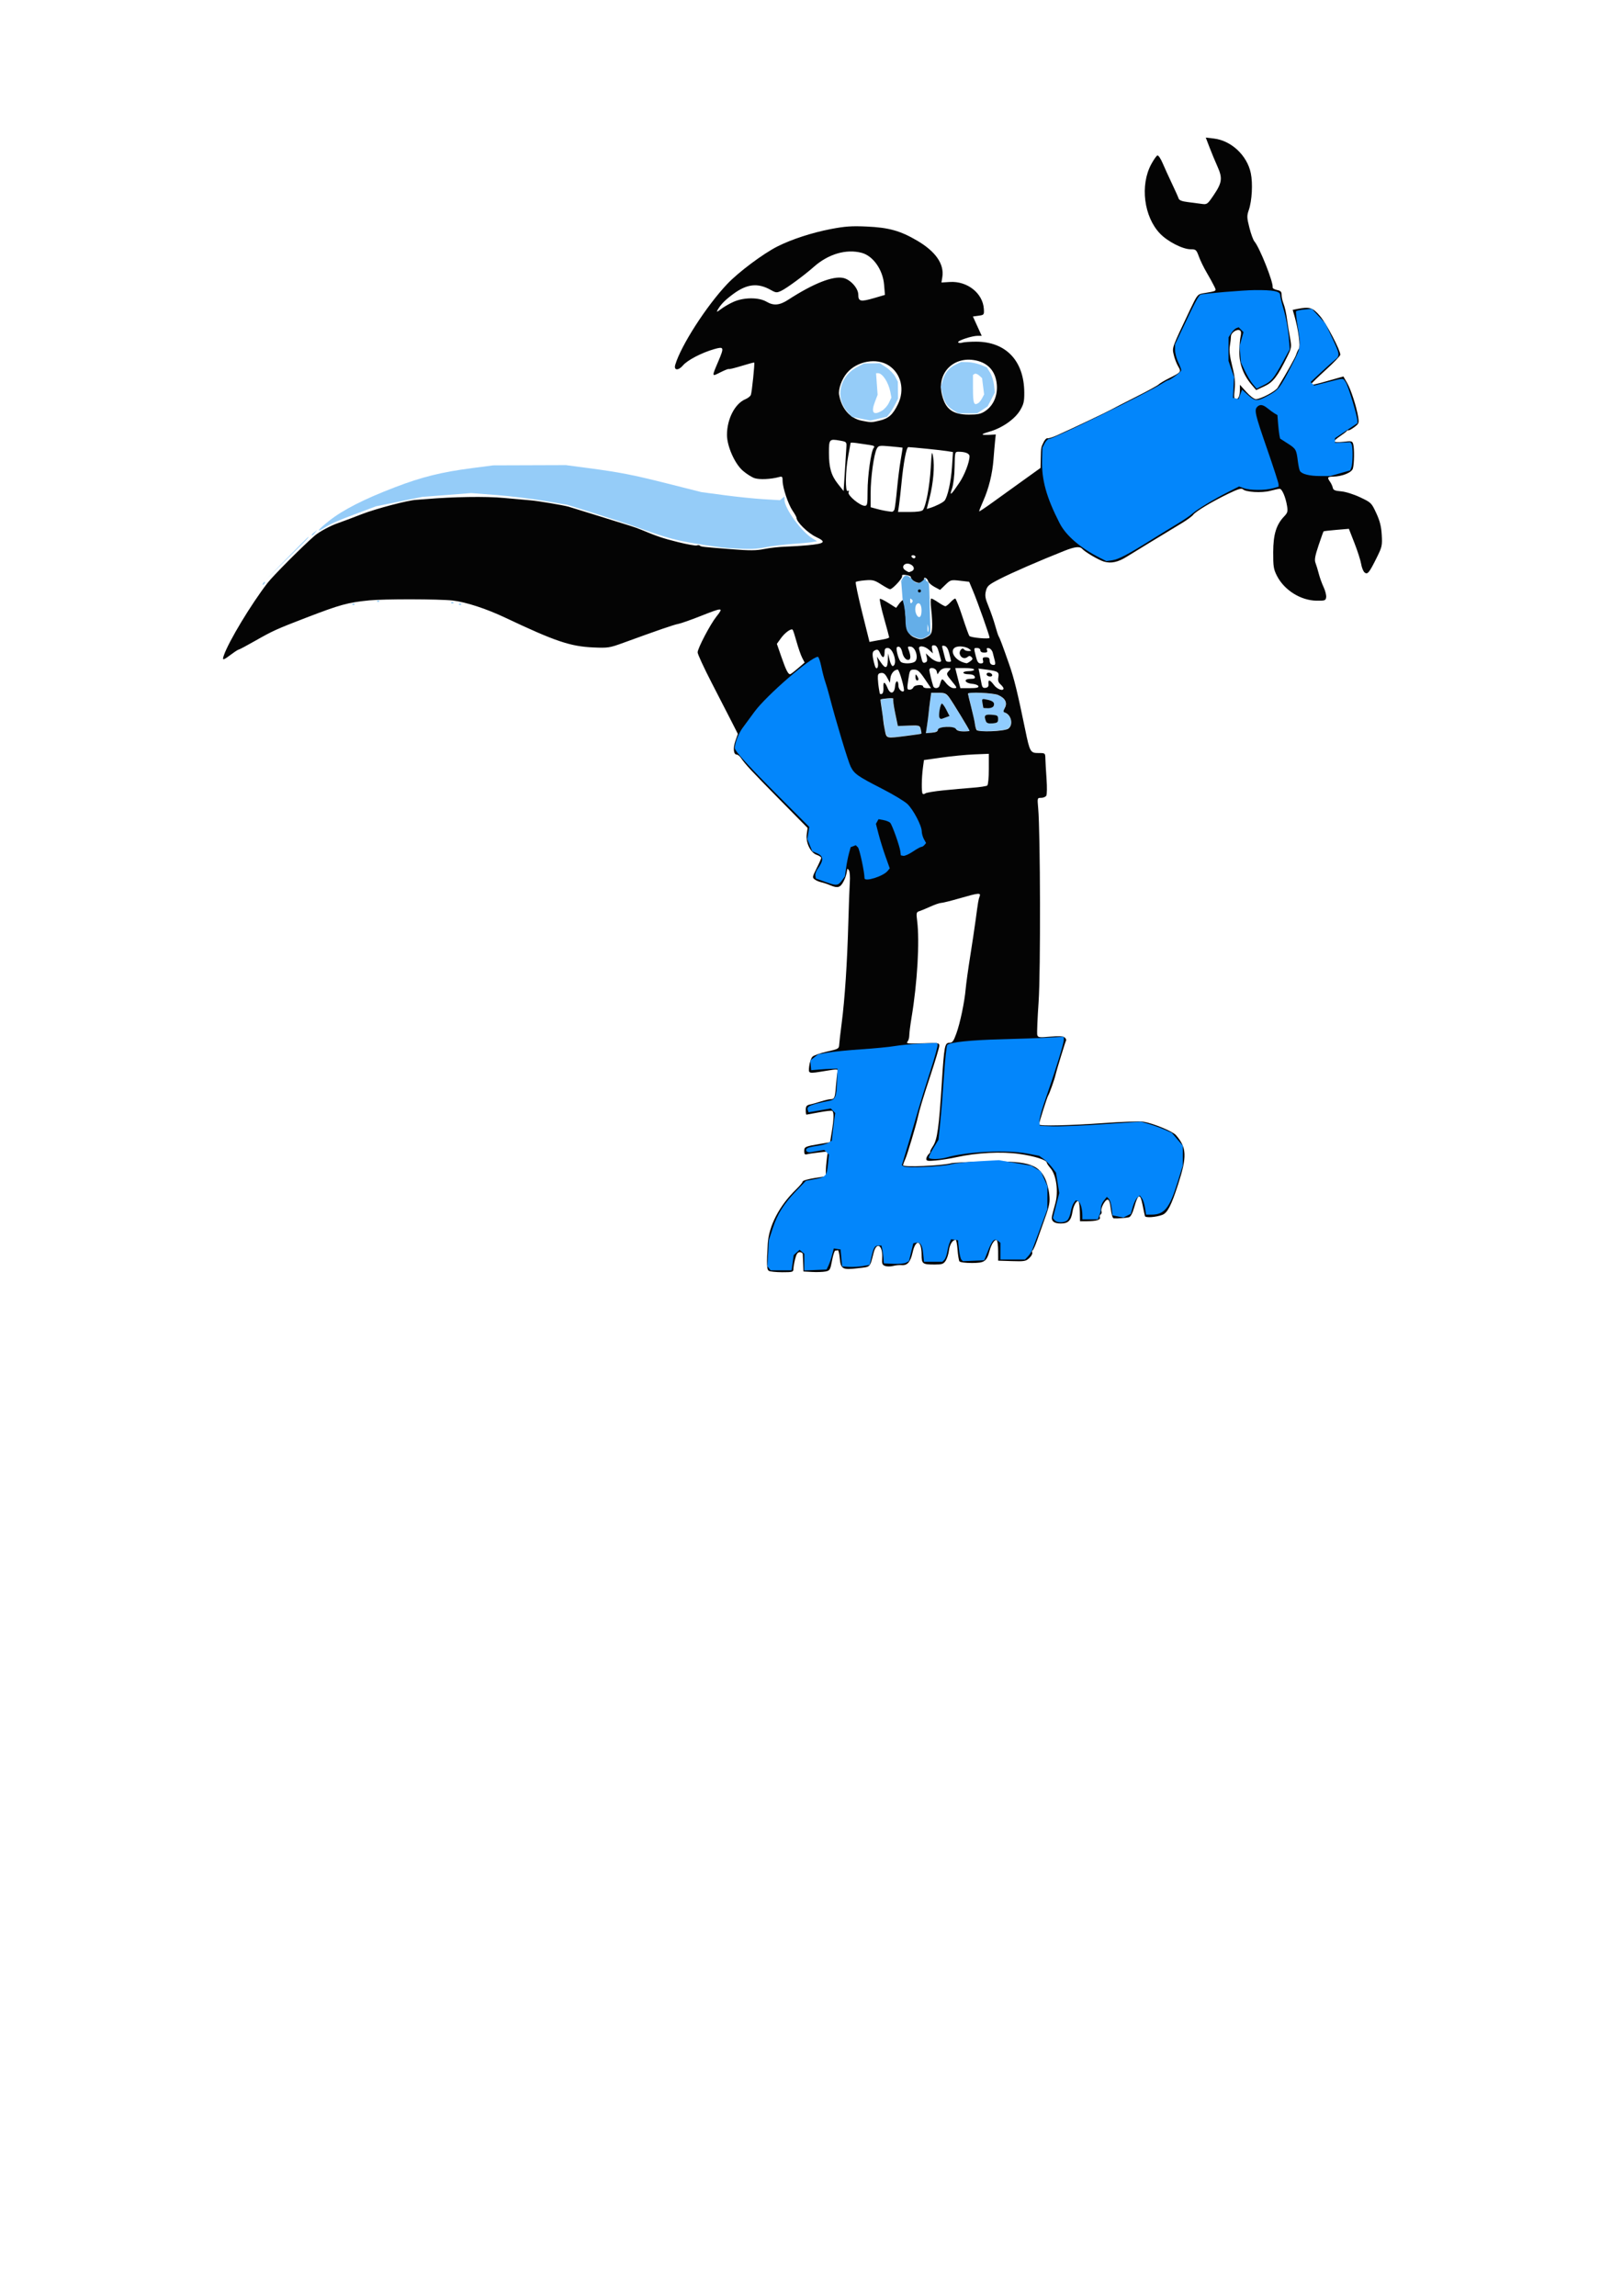 <?xml version="1.0" encoding="UTF-8" standalone="no"?>
<!-- Created with Inkscape (http://www.inkscape.org/) -->

<svg
   xmlns:dc="http://purl.org/dc/elements/1.1/"
   xmlns:cc="http://creativecommons.org/ns#"
   xmlns:rdf="http://www.w3.org/1999/02/22-rdf-syntax-ns#"
   xmlns:svg="http://www.w3.org/2000/svg"
   xmlns="http://www.w3.org/2000/svg"
   xmlns:sodipodi="http://sodipodi.sourceforge.net/DTD/sodipodi-0.dtd"
   xmlns:inkscape="http://www.inkscape.org/namespaces/inkscape"
   width="210mm"
   height="297mm"
   viewBox="0 0 744.094 1052.362"
   id="svg2"
   version="1.1"
   inkscape:version="0.91 r13725"
   sodipodi:docname="makerman.svg">
  <defs
     id="defs4" />
  <sodipodi:namedview
     id="base"
     pagecolor="#ffffff"
     bordercolor="#666666"
     borderopacity="1.0"
     inkscape:pageopacity="0.0"
     inkscape:pageshadow="2"
     inkscape:zoom="0.49497475"
     inkscape:cx="57.219129"
     inkscape:cy="517.48577"
     inkscape:document-units="px"
     inkscape:current-layer="layer4"
     showgrid="false"
     inkscape:window-width="1440"
     inkscape:window-height="810"
     inkscape:window-x="0"
     inkscape:window-y="1"
     inkscape:window-maximized="1" />
  <g
     inkscape:label="Layer 1"
     inkscape:groupmode="layer"
     id="layer1"
     style="display:inline" />
  <g
     inkscape:groupmode="layer"
     id="layer3"
     inkscape:label="Schwarz" />
  <g
     inkscape:groupmode="layer"
     id="layer2"
     inkscape:label="Blau" />
  <g
     inkscape:groupmode="layer"
     id="layer4"
     inkscape:label="HellBlau">
    <g
       id="g3493"
       transform="translate(-103.036,-438.406)">
      <path
         inkscape:connector-curvature="0"
         id="path3465"
         d="m 552.881,773.445 c -2.315,-0.245 -2.214,-0.096 -3.037,-4.481 -0.157,-0.835 -0.889,-3.997 -1.627,-7.027 -0.738,-3.03 -1.291,-5.56 -1.23,-5.621 0.569,-0.569 10.237,-0.176 12.828,0.521 3.483,0.938 5.095,3.461 3.82,5.977 -0.424,0.836 -0.554,1.304 -0.507,1.818 0.011,0.122 0.384,0.393 0.829,0.602 2.575,1.21 3.472,5.064 1.58,6.785 -0.282,0.257 -0.788,0.559 -1.124,0.671 -1.692,0.566 -8.873,1.035 -11.531,0.754 z m 6.602,-3.583 c 0.945,-0.219 1.165,-0.576 1.165,-1.887 0,-0.836 -0.078,-1.169 -0.325,-1.393 -0.427,-0.387 -1.895,-0.654 -3.588,-0.654 -1.759,0 -2.158,0.247 -2.158,1.335 0,0.912 0.547,2.301 1.013,2.572 0.401,0.233 2.927,0.251 3.893,0.027 z m -1.799,-7.04 c 1.19,-0.497 1.518,-1.642 0.736,-2.571 -0.55,-0.654 -2.529,-1.327 -3.983,-1.356 l -1.021,-0.02 -0.061,0.625 c -0.056,0.573 0.282,3.123 0.455,3.438 0.132,0.24 3.245,0.148 3.874,-0.115 z"
         style="display:inline;fill:#90ccfe;fill-opacity:1" />
      <path
         inkscape:connector-curvature="0"
         id="path3467"
         d="m 552.167,773.311 c -0.196,-0.042 -0.543,-0.115 -0.771,-0.164 -0.55,-0.118 -0.84,-0.856 -1.384,-3.526 -0.244,-1.196 -1.004,-4.565 -1.689,-7.485 -0.685,-2.92 -1.246,-5.422 -1.246,-5.56 0,-0.137 0.181,-0.298 0.402,-0.357 0.641,-0.172 4.569,-0.129 7.422,0.08 4.883,0.359 6.656,0.884 8.039,2.384 1.18,1.28 1.337,2.5 0.557,4.32 -0.573,1.336 -0.487,1.689 0.586,2.397 1.852,1.223 2.728,3.128 2.285,4.971 -0.345,1.437 -1.267,2.172 -3.137,2.498 -2.609,0.455 -9.665,0.737 -11.064,0.441 z m 7.566,-3.473 c 0.739,-0.258 0.916,-0.626 0.916,-1.906 0,-0.782 -0.082,-1.129 -0.315,-1.341 -0.459,-0.415 -1.704,-0.654 -3.44,-0.659 -1.961,-0.006 -2.318,0.209 -2.313,1.39 0.004,0.951 0.515,2.225 1.006,2.511 0.435,0.253 3.425,0.256 4.146,0.005 z m -2.048,-7.016 c 1.223,-0.511 1.545,-1.733 0.685,-2.593 -0.657,-0.657 -2.261,-1.236 -3.826,-1.382 l -1.274,-0.118 0.111,1.695 c 0.061,0.933 0.193,1.91 0.292,2.171 0.178,0.467 0.211,0.476 1.798,0.476 0.979,0 1.852,-0.098 2.213,-0.249 z"
         style="display:inline;fill:#90ccfe;fill-opacity:1" />
      <path
         inkscape:connector-curvature="0"
         id="path3469"
         d="m 527.682,773.857 c 0.219,-1.041 0.828,-5.495 1.259,-9.209 0.243,-2.095 0.582,-4.874 0.752,-6.175 l 0.309,-2.366 2.6,10e-4 c 3.957,0.002 4.218,0.131 6.219,3.082 1.479,2.183 5.605,8.873 7.369,11.949 l 1.261,2.2 -0.499,0.113 c -0.829,0.187 -3.014,0.167 -3.964,-0.036 -0.576,-0.123 -1.072,-0.375 -1.396,-0.706 -0.691,-0.707 -1.54,-1.025 -3.1,-1.164 -2.485,-0.221 -5.521,0.507 -5.521,1.323 0,0.783 -1.091,1.188 -3.726,1.383 l -1.672,0.124 0.109,-0.518 z m 8.788,-6.433 c 0.972,-0.356 1.826,-0.699 1.897,-0.762 0.17,-0.153 -2.259,-4.614 -2.855,-5.243 -0.609,-0.642 -0.899,-0.62 -1.197,0.093 -0.36,0.861 -0.809,3.41 -0.809,4.59 0,1.054 0.45,1.969 0.968,1.969 0.125,0 1.024,-0.291 1.996,-0.647 z"
         style="display:inline;fill:#90ccfe;fill-opacity:1" />
      <path
         inkscape:connector-curvature="0"
         id="path3471"
         d="m 527.68,774.048 c 0.147,-0.384 0.908,-5.974 1.688,-12.405 l 0.661,-5.446 2.676,0.013 c 3.222,0.016 3.736,0.159 4.795,1.337 0.888,0.987 3.648,5.266 6.848,10.614 2.63,4.396 2.998,5.059 2.874,5.183 -0.054,0.054 -0.992,0.098 -2.086,0.099 -2.12,0.002 -2.758,-0.179 -4.092,-1.162 -1.865,-1.374 -7.748,-0.887 -8.14,0.674 -0.149,0.594 -1.172,0.973 -3.202,1.187 -2.154,0.227 -2.145,0.227 -2.022,-0.094 z m 9.085,-6.692 c 0.977,-0.355 1.562,-0.665 1.562,-0.825 0,-0.535 -2.094,-4.324 -2.825,-5.111 -0.251,-0.27 -0.559,-0.491 -0.686,-0.491 -0.361,0 -0.724,0.874 -1.029,2.485 -0.354,1.864 -0.358,3.236 -0.013,4.062 0.246,0.589 0.317,0.634 0.848,0.546 0.319,-0.053 1.283,-0.353 2.142,-0.665 z"
         style="display:inline;fill:#90ccfe;fill-opacity:1" />
      <path
         inkscape:connector-curvature="0"
         id="path3473"
         d="m 509.882,775.926 c -0.252,-0.198 -0.54,-0.62 -0.642,-0.938 -0.341,-1.071 -0.9,-4.203 -1.272,-7.132 -0.203,-1.601 -0.559,-4.196 -0.79,-5.767 -0.231,-1.571 -0.369,-2.908 -0.305,-2.971 0.223,-0.221 2.485,-0.511 3.978,-0.511 l 1.512,0 0.216,1.92 c 0.119,1.056 0.617,3.888 1.107,6.295 0.49,2.406 0.891,4.387 0.891,4.402 3e-4,0.015 2.112,-0.017 4.692,-0.071 l 4.692,-0.098 0.479,0.428 c 0.365,0.327 0.542,0.744 0.746,1.761 0.147,0.733 0.245,1.356 0.217,1.383 -0.092,0.092 -4.622,0.75 -8.311,1.207 -4.599,0.57 -6.57,0.595 -7.21,0.092 z"
         style="display:inline;fill:#90ccfe;fill-opacity:1" />
      <path
         inkscape:connector-curvature="0"
         id="path3417"
         d="m 455.534,1020.947 c -0.986,-0.625 -1.076,-2.853 -0.504,-12.462 0.486,-8.166 5.337,-17.453 12.994,-24.877 1.656,-1.605 3.01,-3.235 3.01,-3.622 0,-0.387 2.391,-1.088 5.312,-1.56 l 5.312,-0.857 0,-2.329 c 0,-1.281 0.207,-3.837 0.459,-5.679 l 0.459,-3.35 -4.178,0.476 c -2.298,0.262 -4.736,0.631 -5.418,0.82 -0.942,0.261 -1.24,-0.082 -1.24,-1.427 0,-1.987 0.36,-2.154 7.166,-3.308 l 4.687,-0.795 0.803,-4.861 c 0.96,-5.815 1.023,-8.973 0.188,-9.489 -0.338,-0.209 -3.075,0.091 -6.083,0.667 -3.008,0.575 -5.6,1.046 -5.76,1.046 -0.161,0 -0.292,-0.95 -0.292,-2.112 0,-1.728 0.354,-2.189 1.948,-2.538 1.071,-0.235 3.359,-0.878 5.085,-1.43 1.725,-0.552 3.699,-1.003 4.385,-1.003 1.746,0 2.005,-0.654 2.433,-6.143 0.207,-2.66 0.514,-5.496 0.682,-6.302 0.3,-1.442 0.215,-1.451 -5.166,-0.569 -8.499,1.393 -8.191,1.479 -7.78,-2.175 0.195,-1.731 0.866,-3.658 1.492,-4.284 0.625,-0.625 3.615,-1.68 6.644,-2.343 5.036,-1.103 5.513,-1.357 5.587,-2.977 0.044,-0.974 0.576,-5.596 1.182,-10.271 1.418,-10.942 2.505,-27.407 3.016,-45.688 0.223,-7.986 0.534,-16.435 0.691,-18.775 0.157,-2.34 -0.015,-4.731 -0.383,-5.312 -0.368,-0.582 -0.697,-0.899 -0.732,-0.704 -0.526,2.932 -0.835,3.939 -1.767,5.741 -1.44,2.785 -2.672,3.173 -5.843,1.838 -1.44,-0.606 -3.415,-1.27 -4.389,-1.476 -0.974,-0.206 -2.324,-0.787 -3,-1.291 -1.149,-0.856 -1.09,-1.191 0.885,-5.089 1.163,-2.295 2.115,-4.463 2.115,-4.818 0,-0.355 -0.94,-0.973 -2.089,-1.374 -2.858,-0.996 -5.067,-5.607 -4.537,-9.469 l 0.389,-2.833 -12.996,-13.193 c -12.897,-13.093 -15.575,-15.975 -17.579,-18.921 -0.573,-0.842 -1.443,-1.531 -1.934,-1.531 -1.483,0 -1.758,-2.998 -0.581,-6.333 l 1.111,-3.146 -2.724,-5.354 c -1.498,-2.945 -5.649,-11.024 -9.225,-17.953 -3.575,-6.929 -6.5,-13.256 -6.5,-14.06 0,-1.817 5.753,-12.805 8.551,-16.331 3.487,-4.395 3.141,-4.407 -7.354,-0.257 -4.38,1.732 -8.911,3.32 -10.069,3.529 -1.977,0.357 -9.367,2.901 -25.127,8.651 -6.374,2.325 -7.103,2.439 -13.812,2.141 -10.586,-0.47 -17.448,-2.79 -40.418,-13.662 -8.638,-4.089 -18.024,-7.151 -24.04,-7.843 -6.103,-0.702 -31.493,-0.751 -38.25,-0.073 -9.918,0.994 -13.337,1.933 -29.042,7.976 -13.453,5.176 -15.225,5.98 -23.289,10.568 -3.848,2.189 -7.213,3.981 -7.477,3.981 -0.264,0 -1.578,0.82 -2.92,1.822 -4.449,3.323 -4.846,3.405 -3.938,0.81 2.254,-6.442 12.411,-23.278 19.964,-33.09 2.57,-3.338 16.26,-17.071 21.604,-21.67 2.227,-1.917 7.334,-4.663 10.931,-5.877 1.558,-0.526 6.34,-2.325 10.625,-3.998 6.546,-2.555 21.381,-6.454 25.146,-6.609 0.584,-0.024 2.497,-0.168 4.25,-0.319 12.582,-1.085 27.485,-1.315 35.771,-0.551 5.065,0.467 10.643,0.966 12.396,1.109 3.236,0.264 14.767,2.199 17.354,2.912 0.779,0.215 6.995,2.135 13.812,4.267 6.818,2.132 13.511,4.219 14.875,4.638 1.364,0.419 3.435,1.164 4.604,1.657 6.972,2.941 9.983,3.952 16.857,5.663 4.207,1.047 8.081,1.738 8.608,1.535 0.527,-0.202 1.156,-0.171 1.397,0.07 0.537,0.537 0.995,0.589 14.281,1.643 8.618,0.684 11.564,0.669 15.229,-0.076 2.499,-0.508 6.935,-0.998 9.857,-1.088 2.922,-0.09 7.497,-0.378 10.166,-0.639 7.858,-0.769 8.608,-1.508 3.823,-3.764 -3.799,-1.791 -9.031,-6.91 -9.031,-8.835 0,-0.331 -0.805,-1.78 -1.79,-3.221 -2.05,-3 -4.585,-10.606 -4.585,-13.755 0,-1.869 -0.198,-2.079 -1.594,-1.698 -3.759,1.025 -8.993,1.27 -11.238,0.525 -1.318,-0.437 -3.764,-1.99 -5.434,-3.451 -3.71,-3.245 -7.234,-11.242 -7.234,-16.414 0,-7.259 3.666,-14.344 8.446,-16.324 1.143,-0.473 2.274,-1.372 2.514,-1.998 0.466,-1.214 1.838,-14.504 1.53,-14.813 -0.101,-0.101 -2.701,0.593 -5.777,1.542 -3.076,0.949 -5.725,1.595 -5.885,1.434 -0.16,-0.16 -1.891,0.519 -3.846,1.51 -4.065,2.06 -4.038,2.202 -0.95,-5.052 2.763,-6.489 2.632,-6.878 -1.876,-5.591 -5.738,1.639 -12.293,5.053 -14.314,7.455 -2.126,2.527 -4.328,2.361 -3.552,-0.267 2.606,-8.82 14.309,-27.005 23.847,-37.057 5.182,-5.461 16.463,-13.892 22.997,-17.188 6.513,-3.285 15.821,-6.319 24.492,-7.983 6.514,-1.25 9.538,-1.46 16.478,-1.144 10.122,0.461 15.383,1.934 23.117,6.476 8.49,4.985 12.474,10.771 11.508,16.713 l -0.4,2.46 3.876,-0.238 c 7.999,-0.491 15.129,5.17 15.565,12.358 0.162,2.673 0.09,2.765 -2.424,3.109 l -2.591,0.354 2.016,4.427 2.016,4.427 -1.842,0 c -2.649,0 -9.41,2.25 -8.958,2.981 0.21,0.34 1.031,0.412 1.823,0.16 0.793,-0.252 3.649,-0.458 6.347,-0.458 13.694,0 21.999,8.69 22.146,23.17 0.042,4.166 -0.255,5.478 -1.863,8.213 -2.422,4.12 -8.271,8.204 -14.159,9.888 -4.323,1.236 -4.124,1.658 0.66,1.397 l 2.296,-0.126 -0.324,3.064 c -0.178,1.685 -0.5,5.412 -0.715,8.281 -0.5,6.678 -2.162,13.417 -4.725,19.156 -1.115,2.496 -1.939,4.627 -1.831,4.736 0.108,0.108 2.924,-1.775 6.257,-4.185 3.333,-2.41 9.615,-6.932 13.959,-10.048 l 7.898,-5.667 0.106,-4.427 c 0.122,-5.092 0.082,-4.868 1.341,-7.456 0.526,-1.081 1.3,-1.852 1.72,-1.711 0.42,0.14 2.357,-0.456 4.305,-1.324 6.503,-2.9 23.352,-10.893 25.146,-11.929 0.974,-0.563 6.006,-3.154 11.182,-5.758 5.176,-2.604 9.821,-5.144 10.321,-5.645 0.5,-0.5 2.64,-1.779 4.755,-2.841 5.675,-2.85 5.724,-2.915 4.189,-5.527 -0.73,-1.241 -1.635,-3.638 -2.012,-5.325 -0.745,-3.336 -0.968,-2.728 7.602,-20.79 3.063,-6.456 3.4,-6.884 5.744,-7.285 6.736,-1.153 6.364,-0.904 5.144,-3.428 -0.601,-1.244 -2.129,-4.015 -3.395,-6.158 -1.266,-2.143 -2.856,-5.41 -3.533,-7.26 -1.159,-3.166 -1.383,-3.365 -3.792,-3.365 -3.622,-7.1e-4 -10.535,-3.537 -14.029,-7.177 -7.426,-7.736 -9.249,-22.203 -4.013,-31.854 1.113,-2.052 2.378,-3.842 2.811,-3.98 0.433,-0.137 1.503,1.436 2.377,3.495 0.875,2.06 2.804,6.295 4.287,9.412 1.483,3.117 2.861,6.191 3.062,6.833 0.252,0.805 1.532,1.308 4.134,1.623 2.073,0.251 4.937,0.627 6.364,0.834 2.518,0.365 2.682,0.248 5.54,-3.96 3.885,-5.721 4.168,-7.811 1.778,-13.13 -1.048,-2.333 -2.686,-6.279 -3.64,-8.771 l -1.734,-4.53 3.718,0.44 c 7.99,0.946 15.236,7.746 16.928,15.886 0.978,4.706 0.539,12.676 -0.931,16.922 -0.914,2.639 -0.885,3.465 0.289,8.088 0.719,2.832 1.75,5.653 2.291,6.269 2.361,2.69 8.79,18.862 8.363,21.04 -0.086,0.437 0.805,0.987 1.98,1.222 1.68,0.336 2.135,0.798 2.135,2.169 0,0.958 0.314,2.568 0.698,3.578 0.835,2.196 1.395,4.703 1.905,8.528 0.208,1.558 0.756,4.905 1.219,7.438 0.811,4.442 0.771,4.747 -1.148,8.661 -4.562,9.305 -6.555,11.904 -10.553,13.757 l -3.775,1.749 -2.012,-2.344 c -3.816,-4.445 -5.768,-9.601 -5.714,-15.094 0.026,-2.727 0.285,-5.957 0.575,-7.177 0.348,-1.466 0.24,-2.395 -0.317,-2.74 -1.313,-0.811 -4.089,1.037 -4.105,2.733 -0.008,0.834 -0.237,2.816 -0.511,4.404 -0.349,2.028 -0.028,4.76 1.079,9.178 1.209,4.826 1.47,7.329 1.12,10.748 -0.368,3.593 -0.262,4.457 0.55,4.457 1.225,0 1.866,-1.518 1.866,-4.415 l 0,-2.175 2.961,3.295 c 1.628,1.812 3.589,3.295 4.356,3.295 2.155,0 8.98,-3.586 9.983,-5.246 4.643,-7.681 8.103,-13.884 8.546,-15.325 0.295,-0.958 0.846,-2.13 1.225,-2.605 0.751,-0.94 -0.287,-8.746 -1.925,-14.467 l -0.941,-3.288 2.153,-0.431 c 5.563,-1.113 7.103,-0.624 10.412,3.301 2.884,3.421 9.272,15.608 9.272,17.688 0,0.495 -2.948,3.583 -6.552,6.86 -3.604,3.278 -6.663,6.238 -6.798,6.579 -0.275,0.691 1.267,0.373 9.273,-1.912 l 5.485,-1.565 1.674,2.903 c 1.797,3.116 4.346,10.977 5.106,15.751 0.432,2.714 0.299,3.056 -1.795,4.604 -1.244,0.92 -2.439,1.566 -2.655,1.435 -0.216,-0.131 -0.588,0.032 -0.826,0.36 -0.238,0.329 -1.627,1.392 -3.085,2.363 -1.458,0.97 -2.654,2.045 -2.656,2.387 0,0.343 1.868,0.411 4.156,0.152 3.922,-0.444 4.186,-0.378 4.595,1.148 0.555,2.072 0.455,8.9 -0.163,11.107 -0.519,1.854 -4.883,3.63 -9.123,3.713 -2.564,0.05 -2.743,0.374 -1.325,2.402 0.538,0.768 1.095,1.994 1.24,2.724 0.204,1.034 1.042,1.39 3.804,1.616 2.043,0.167 5.729,1.321 8.713,2.729 5.054,2.384 5.223,2.549 7.394,7.238 1.662,3.589 2.298,6.108 2.523,9.99 0.28,4.825 0.123,5.549 -2.218,10.271 -3.54,7.14 -4.305,8.081 -5.655,6.96 -0.596,-0.495 -1.3,-2.236 -1.564,-3.869 -0.264,-1.633 -1.638,-5.934 -3.054,-9.556 l -2.574,-6.586 -5.679,0.479 c -3.123,0.264 -5.784,0.57 -5.912,0.681 -0.129,0.111 -1.172,3.013 -2.32,6.45 -1.627,4.875 -1.934,6.639 -1.393,8.03 0.381,0.98 1.057,3.207 1.503,4.947 0.446,1.74 1.442,4.508 2.214,6.15 0.772,1.642 1.299,3.724 1.171,4.627 -0.215,1.517 -0.555,1.637 -4.483,1.576 -7.216,-0.112 -14.747,-4.851 -18.081,-11.379 -1.543,-3.021 -1.748,-4.317 -1.722,-10.868 0.033,-8.141 1.399,-12.581 5.046,-16.406 1.572,-1.648 1.734,-2.264 1.291,-4.886 -0.683,-4.044 -2.296,-7.751 -3.367,-7.741 -0.482,0.005 -2.47,0.431 -4.418,0.947 -3.864,1.024 -11.139,0.585 -12.476,-0.752 -0.574,-0.574 -2.318,-0.043 -6.492,1.976 -7.54,3.646 -15.1,8.17 -16.24,9.717 -0.504,0.684 -2.829,2.397 -5.166,3.807 -9.285,5.6 -22.801,13.839 -25.146,15.328 -4.108,2.609 -7.363,3.322 -10.659,2.334 -2.405,-0.72 -8.652,-4.382 -9.883,-5.792 -1.134,-1.3 -3.382,-1.058 -8.294,0.892 -11.383,4.519 -24.121,10.064 -29.601,12.887 -5.086,2.62 -5.732,3.184 -6.306,5.507 -0.527,2.131 -0.311,3.384 1.217,7.083 1.021,2.472 2.384,6.407 3.029,8.745 0.644,2.337 1.369,4.569 1.61,4.958 0.563,0.909 1.707,3.957 4.785,12.75 2.3,6.57 3.844,12.855 7.395,30.104 2.092,10.162 2.357,10.625 6.064,10.625 3.1,0 3.102,10e-4 3.168,2.656 0.037,1.461 0.276,5.627 0.532,9.258 0.256,3.631 0.21,7.058 -0.102,7.615 -0.312,0.557 -1.375,1.013 -2.363,1.013 -1.787,0 -1.794,0.023 -1.368,4.781 1.005,11.217 1.145,74.943 0.195,88.719 -0.524,7.597 -0.804,14.407 -0.623,15.134 0.3,1.205 0.827,1.279 5.933,0.833 3.93,-0.343 5.907,-0.238 6.617,0.352 0.557,0.462 0.851,1.103 0.653,1.424 -0.336,0.544 -4.562,14.34 -4.871,15.902 -0.326,1.648 -2.775,8.558 -3.264,9.208 -0.502,0.669 -4.239,12.466 -4.239,13.384 0,0.773 14.37,0.45 29.796,-0.67 8.325,-0.604 16.421,-0.889 17.993,-0.632 4.52,0.739 13.453,4.416 14.967,6.161 4.969,5.728 5.145,9.723 0.994,22.57 -3.154,9.763 -4.899,13.126 -7.26,13.998 -2.972,1.098 -7.691,1.427 -7.948,0.554 -0.133,-0.453 -0.635,-2.819 -1.115,-5.257 -1.054,-5.353 -2.046,-5.036 -3.8,1.217 -0.745,2.657 -1.624,4.328 -2.392,4.552 -1.193,0.347 -5.352,0.647 -7.023,0.506 -0.5,-0.042 -1.049,-1.825 -1.331,-4.322 -0.322,-2.85 -0.795,-4.25 -1.434,-4.25 -1.197,0 -3.345,4.045 -2.842,5.354 0.206,0.537 0.048,1.178 -0.351,1.424 -0.399,0.247 -0.567,0.863 -0.372,1.37 0.433,1.128 -1.652,1.747 -5.924,1.758 l -3.188,0.008 -0.079,-4.268 c -0.043,-2.348 -0.309,-4.498 -0.589,-4.779 -0.798,-0.798 -2.3,1.727 -2.768,4.656 -0.656,4.101 -1.969,5.424 -5.385,5.424 -3.195,0 -4.523,-1.164 -4.002,-3.509 0.173,-0.779 0.837,-3.285 1.476,-5.568 1.526,-5.452 0.527,-13.031 -2.133,-16.192 -0.962,-1.143 -1.749,-2.313 -1.749,-2.601 0,-1.235 -5.667,-3.044 -12.57,-4.013 -8.259,-1.159 -19.567,-0.573 -28.868,1.497 -2.727,0.607 -6.951,1.282 -9.385,1.5 -3.691,0.331 -4.427,0.214 -4.427,-0.698 0,-0.602 0.501,-1.595 1.113,-2.208 0.612,-0.612 0.926,-1.113 0.698,-1.113 -0.228,0 0.364,-1.195 1.316,-2.656 1.936,-2.971 2.697,-8.504 4.021,-29.219 1.058,-16.56 1.337,-18.031 3.421,-18.049 1.415,-0.012 1.934,-0.698 3.219,-4.264 1.769,-4.908 3.75,-14.396 4.289,-20.542 0.205,-2.337 1.134,-9.031 2.065,-14.875 0.931,-5.844 2.053,-13.334 2.494,-16.646 1.124,-8.444 1.286,-9.402 1.828,-10.802 0.667,-1.725 -0.47,-1.615 -9.122,0.885 -4.045,1.169 -7.897,2.125 -8.56,2.125 -0.663,0 -2.859,0.753 -4.879,1.673 -2.02,0.92 -4.327,1.878 -5.127,2.128 -1.327,0.415 -1.409,0.809 -0.945,4.525 1.178,9.427 0.074,28.309 -2.588,44.268 -0.569,3.409 -1.034,7.091 -1.034,8.181 0,1.091 -0.398,2.399 -0.885,2.907 -0.726,0.758 0.515,0.879 6.906,0.673 7.584,-0.244 7.79,-0.211 7.713,1.263 -0.043,0.833 -1.853,6.889 -4.021,13.458 -3.477,10.534 -5.039,15.709 -5.846,19.379 -0.833,3.785 -4.807,17.032 -5.665,18.881 -0.57,1.228 -1.036,2.538 -1.036,2.912 0,0.969 17.816,0.229 21.958,-0.911 0.974,-0.268 7.668,-0.614 14.875,-0.768 19.729,-0.423 24.886,0.955 28.149,7.522 0.873,1.756 1.782,5.103 2.021,7.436 0.373,3.646 0.114,5.141 -1.839,10.618 -1.25,3.506 -2.942,8.288 -3.76,10.625 -0.818,2.337 -1.723,4.35 -2.011,4.473 -0.288,0.123 -0.372,0.616 -0.188,1.097 0.184,0.48 -0.426,1.589 -1.356,2.462 -1.532,1.439 -2.284,1.569 -7.977,1.383 l -6.285,-0.206 -0.013,-4.368 c -0.007,-2.402 -0.278,-4.633 -0.602,-4.957 -0.786,-0.786 -2.467,1.604 -3.304,4.699 -1.356,5.015 -2.321,5.689 -8.147,5.689 -3.053,0 -5.432,-0.326 -5.714,-0.782 -0.266,-0.43 -0.647,-2.821 -0.847,-5.312 -0.2,-2.492 -0.578,-4.53 -0.84,-4.53 -1.391,0 -2.749,2.121 -3.079,4.808 -0.205,1.671 -0.888,3.822 -1.516,4.781 -0.98,1.496 -1.685,1.744 -4.964,1.744 -5.68,0 -6.061,-0.282 -6.073,-4.503 -0.02,-6.778 -2.702,-7.4 -4.143,-0.961 -0.971,4.339 -2.421,5.984 -5.054,5.737 -0.974,-0.091 -2.734,0.083 -3.911,0.387 -1.177,0.304 -2.823,0.301 -3.657,-0.01 -1.276,-0.472 -1.485,-1.045 -1.322,-3.617 0.371,-5.837 -2.525,-7.723 -3.879,-2.525 -1.855,7.123 -1.205,6.485 -7.34,7.202 -7.014,0.819 -7.76,0.401 -8.225,-4.618 -0.195,-2.103 -0.593,-3.744 -0.885,-3.647 -0.292,0.097 -0.814,0.177 -1.159,0.177 -0.345,0 -1.018,2.064 -1.494,4.586 -0.818,4.335 -0.987,4.609 -3.091,5.003 -1.224,0.229 -3.978,0.317 -6.121,0.195 l -3.896,-0.221 -0.126,-3.542 c -0.069,-1.948 -0.149,-3.94 -0.177,-4.427 -0.028,-0.487 -0.651,-0.885 -1.384,-0.885 -0.986,0 -1.539,0.819 -2.125,3.147 -0.436,1.731 -0.792,3.803 -0.792,4.604 0,1.338 -0.421,1.456 -5.135,1.446 -2.824,-0.01 -5.576,-0.29 -6.115,-0.631 z m 79.958,-220.251 c 4.091,-0.416 10.147,-0.958 13.458,-1.203 3.311,-0.245 6.34,-0.71 6.729,-1.033 0.39,-0.323 0.708,-3.721 0.708,-7.552 l 0,-6.965 -6.66,0.263 c -3.663,0.145 -10.357,0.789 -14.875,1.431 l -8.215,1.168 -0.469,3.528 c -0.632,4.748 -0.702,11.329 -0.127,11.903 0.256,0.256 0.814,0.185 1.24,-0.158 0.425,-0.343 4.12,-0.965 8.211,-1.381 z m -16.694,-24.995 c 3.533,-0.443 6.518,-0.883 6.635,-0.979 0.116,-0.096 0.002,-1.008 -0.253,-2.026 -0.452,-1.802 -0.602,-1.847 -5.489,-1.677 l -5.024,0.175 -1.232,-5.981 c -0.678,-3.289 -1.068,-6.245 -0.868,-6.569 0.27,-0.436 -5.306,-0.028 -5.856,0.429 -0.052,0.043 0.206,1.991 0.572,4.329 0.367,2.337 0.686,4.728 0.708,5.312 0.023,0.584 0.349,2.577 0.726,4.427 0.789,3.878 0.382,3.775 10.082,2.56 z m 14.215,-2.737 c 0,-1.576 7.448,-1.931 8.307,-0.396 0.397,0.709 1.619,1.104 3.416,1.104 1.539,0 2.798,-0.119 2.798,-0.264 0,-0.465 -7.743,-13.186 -9.345,-15.353 -1.333,-1.802 -2.008,-2.091 -4.888,-2.091 l -3.342,0 -0.46,3.365 c -0.253,1.851 -0.566,4.48 -0.696,5.844 -0.13,1.364 -0.47,4.015 -0.757,5.892 l -0.52,3.413 2.744,-0.225 c 1.867,-0.153 2.744,-0.565 2.744,-1.288 z m 0.735,-5.624 c -0.575,-0.93 0.376,-6.418 1.112,-6.418 0.332,0 1.256,1.28 2.054,2.843 l 1.451,2.843 -1.837,0.698 c -2.249,0.855 -2.272,0.855 -2.78,0.033 z m 31.532,5.093 c 2.462,-1.725 1.443,-6.408 -1.619,-7.436 -0.716,-0.241 -0.704,-0.665 0.06,-2.1 1.27,-2.385 0.117,-4.58 -3.117,-5.931 -2.32,-0.969 -13.778,-1.46 -13.778,-0.589 0,0.227 0.661,3.002 1.469,6.165 0.808,3.163 1.58,6.634 1.717,7.713 0.136,1.078 0.464,2.309 0.727,2.735 0.697,1.127 12.8,0.663 14.542,-0.557 z m -10.218,-3.385 c -1.031,-2.687 -0.549,-3.256 2.566,-3.031 2.681,0.194 3.01,0.412 3.01,1.989 0,1.524 -0.358,1.801 -2.566,1.985 -1.859,0.155 -2.689,-0.105 -3.01,-0.943 z m -1.211,-6.177 c -0.032,-0.097 -0.208,-1.097 -0.391,-2.221 -0.322,-1.974 -0.254,-2.028 1.984,-1.58 2.82,0.564 3.749,1.401 3.186,2.868 -0.257,0.67 -1.277,1.11 -2.573,1.11 -1.181,0 -2.173,-0.08 -2.205,-0.177 z m -45.789,-9.316 c -0.183,-2.988 0.627,-2.862 1.938,0.303 1.258,3.037 3.115,2.532 3.401,-0.924 0.239,-2.886 1.55,-2.964 1.55,-0.092 0,1.516 1.675,3.101 2.455,2.322 0.578,-0.578 -2.065,-9.823 -2.809,-9.823 -1.558,0 -3.103,1.807 -3.33,3.896 l -0.231,2.125 -1.271,-2.346 c -0.938,-1.731 -1.678,-2.288 -2.824,-2.125 -1.289,0.184 -1.532,0.642 -1.429,2.7 0.068,1.364 0.266,3.276 0.441,4.25 0.175,0.974 0.358,2.036 0.408,2.361 0.05,0.325 0.489,0.449 0.976,0.277 0.534,-0.189 0.822,-1.348 0.726,-2.923 z m 13.716,-0.069 c 0.452,-1.178 4.506,-1.496 4.506,-0.354 0,0.39 0.809,0.708 1.797,0.708 l 1.797,0 -2.886,-4.25 c -2.373,-3.494 -3.239,-4.25 -4.868,-4.25 -1.896,0 -2.011,0.199 -2.67,4.604 -0.635,4.246 -0.587,4.604 0.613,4.604 0.716,0 1.485,-0.478 1.709,-1.062 z m 0.975,-4.781 c 0.009,-1.289 0.142,-1.39 0.697,-0.531 0.887,1.373 0.887,2.125 0,2.125 -0.39,0 -0.703,-0.717 -0.697,-1.594 z m 40.364,5.245 c 0,-0.329 -0.622,-1.162 -1.383,-1.85 -0.987,-0.893 -1.271,-1.813 -0.991,-3.211 0.481,-2.403 -0.139,-2.822 -5.17,-3.505 l -3.922,-0.532 0.466,2.193 c 0.257,1.206 0.65,3.245 0.874,4.531 0.327,1.878 0.702,2.296 1.902,2.123 1.078,-0.155 1.448,-0.66 1.326,-1.807 -0.231,-2.183 0.667,-1.994 2.536,0.534 1.433,1.939 4.362,2.964 4.362,1.526 z m -6.906,-5.577 c -1.217,-0.436 -1.118,-1.616 0.135,-1.616 1.173,0 2.102,1.168 1.293,1.626 -0.299,0.169 -0.941,0.165 -1.428,-0.01 z m -22.467,4.405 c 1.158,-3.706 1.04,-3.658 3.036,-1.233 1.176,1.429 2.54,2.306 3.579,2.302 1.627,-0.006 1.596,-0.107 -0.962,-3.23 -2.547,-3.109 -2.597,-3.273 -1.392,-4.604 1.213,-1.34 1.185,-1.381 -0.945,-1.381 -1.406,0 -2.558,0.519 -3.207,1.446 l -1.012,1.446 -0.378,-1.446 c -0.412,-1.575 -3.347,-2.068 -3.34,-0.56 0.004,0.814 1.09,5.344 1.783,7.438 0.409,1.235 2.437,1.109 2.839,-0.177 z m 17.867,0.177 c -0.16,-0.487 -1.434,-0.983 -2.832,-1.102 -3.462,-0.295 -4.238,-2.263 -0.891,-2.263 1.873,0 2.341,-0.245 2.027,-1.062 -0.252,-0.656 -1.328,-1.062 -2.811,-1.062 -1.322,0 -2.403,-0.319 -2.403,-0.708 0,-0.39 1.116,-0.708 2.479,-0.708 1.364,0 2.479,-0.319 2.479,-0.708 0,-0.395 -1.914,-0.708 -4.327,-0.708 l -4.327,0 0.47,1.948 c 0.259,1.071 0.784,3.143 1.167,4.604 l 0.696,2.656 4.282,0 c 3.108,0 4.202,-0.243 3.991,-0.885 z m -82.782,-8.173 3.107,-2.679 -1.133,-2.191 c -0.623,-1.205 -1.775,-4.506 -2.559,-7.336 -0.784,-2.83 -1.593,-5.313 -1.798,-5.518 -0.707,-0.707 -3.563,1.368 -5.398,3.921 l -1.84,2.561 2.111,6.077 c 2.047,5.893 3.035,7.85 3.958,7.846 0.244,-7e-4 1.843,-1.208 3.552,-2.681 z m 36.676,-2.759 -0.423,-2.609 1.785,2.627 c 2.147,3.16 3.097,2.814 3.211,-1.17 l 0.085,-2.969 0.729,3.034 c 0.401,1.669 1.08,2.919 1.509,2.778 2.318,-0.762 0.165,-8.291 -2.372,-8.291 -1.142,0 -1.453,0.455 -1.453,2.125 0,2.587 -0.906,2.747 -1.996,0.354 -0.866,-1.9 -1.354,-2.095 -2.861,-1.14 -0.911,0.577 -0.808,2.506 0.353,6.63 0.684,2.428 1.865,1.298 1.432,-1.369 z m 53.616,-0.755 c -0.265,-1.071 -0.693,-2.745 -0.95,-3.719 -0.257,-0.974 -1.049,-1.883 -1.759,-2.02 -0.94,-0.181 -1.173,0.061 -0.857,0.885 0.327,0.851 -8e-4,1.134 -1.313,1.134 -1.082,0 -1.749,-0.405 -1.749,-1.062 0,-0.59 -0.63,-1.062 -1.417,-1.062 -1.66,0 -1.643,-0.108 -0.624,3.936 0.607,2.409 1.124,3.147 2.208,3.147 1.066,0 1.324,-0.349 1.045,-1.417 -0.295,-1.127 -0.022,-1.417 1.334,-1.417 1.181,0 1.705,0.399 1.705,1.299 0,1.543 0.594,2.243 1.902,2.243 0.69,0 0.823,-0.545 0.475,-1.948 z m -36.39,0.192 c 1.438,-1.733 0.01,-6.333 -2.059,-6.63 -1.318,-0.189 -1.573,0.011 -1.213,0.951 1.058,2.758 1.225,4.477 0.477,4.939 -1.155,0.714 -2.698,-0.825 -3.223,-3.212 -0.486,-2.213 -1.366,-3.121 -2.404,-2.479 -0.685,0.423 0.418,5.068 1.566,6.593 0.926,1.23 5.795,1.115 6.855,-0.162 z m 5.224,-1.683 -0.445,-1.874 2.083,1.948 c 2.122,1.985 5.402,2.703 4.851,1.062 -0.163,-0.487 -0.625,-2.172 -1.027,-3.744 -0.507,-1.987 -1.133,-2.889 -2.052,-2.958 -1.062,-0.08 -1.255,0.273 -0.979,1.796 l 0.343,1.896 -1.736,-1.594 c -2.139,-1.963 -5.106,-2.193 -4.56,-0.354 0.203,0.682 0.587,2.196 0.854,3.365 0.662,2.897 0.883,3.187 2.078,2.729 0.719,-0.276 0.899,-0.969 0.59,-2.271 z m 19.976,1.715 c 1.077,-0.795 1.189,-1.203 0.52,-1.882 -0.657,-0.666 -1.088,-0.675 -1.858,-0.035 -1.284,1.066 -3.067,0.386 -3.519,-1.34 -0.405,-1.549 1.226,-3.326 1.961,-2.136 0.252,0.408 1.157,0.733 2.011,0.72 1.517,-0.022 1.521,-0.046 0.177,-1.062 -0.756,-0.572 -2.568,-1.04 -4.025,-1.04 -5.935,0 -3.409,6.585 2.963,7.721 0.218,0.039 1.015,-0.386 1.771,-0.944 z m -8.896,-0.088 c 0,-0.217 -0.349,-1.782 -0.776,-3.477 -0.518,-2.056 -1.235,-3.202 -2.154,-3.442 -1.036,-0.271 -1.291,-0.067 -1.028,0.821 0.192,0.649 0.568,2.137 0.835,3.306 0.267,1.169 0.62,2.364 0.784,2.656 0.343,0.612 2.339,0.728 2.339,0.137 z m -30.99,-9.931 c 1.461,-0.251 2.652,-0.661 2.648,-0.91 -0.005,-0.249 -1.083,-4.277 -2.397,-8.952 -1.314,-4.675 -2.141,-8.595 -1.839,-8.71 0.302,-0.116 2.095,0.77 3.985,1.968 l 3.436,2.179 1.305,-1.791 c 0.718,-0.985 1.571,-1.791 1.897,-1.791 0.326,0 0.814,3.118 1.084,6.928 0.542,7.64 1.332,9.295 5.063,10.595 1.827,0.637 2.662,0.549 4.594,-0.484 2.056,-1.099 2.388,-1.665 2.57,-4.379 0.115,-1.714 -0.067,-5.424 -0.403,-8.243 -0.348,-2.913 -0.345,-5.126 0.006,-5.126 0.34,0 1.791,0.797 3.224,1.771 1.433,0.974 2.894,1.771 3.246,1.771 0.352,0 1.378,-0.797 2.281,-1.771 0.903,-0.974 1.906,-1.771 2.229,-1.771 0.323,0 1.809,3.745 3.302,8.323 1.493,4.578 2.931,8.56 3.195,8.85 0.725,0.794 9.274,1.544 9.267,0.814 -0.009,-0.944 -5.436,-16.278 -7.535,-21.291 l -1.829,-4.367 -4.233,-0.491 c -4.117,-0.478 -4.3,-0.427 -6.663,1.864 l -2.43,2.355 -2.576,-1.387 c -1.417,-0.763 -2.716,-1.925 -2.888,-2.583 -0.172,-0.658 -0.723,-1.354 -1.225,-1.546 -0.613,-0.235 -0.795,0.098 -0.556,1.014 0.294,1.126 -0.02,1.364 -1.8,1.364 -2.023,0 -4.383,-1.509 -4.383,-2.804 0,-0.318 -0.97,-0.72 -2.155,-0.894 -1.49,-0.219 -2.054,-0.052 -1.827,0.539 0.333,0.867 -4.413,5.991 -5.548,5.991 -0.339,0 -2.167,-0.995 -4.062,-2.211 -3.046,-1.954 -3.896,-2.174 -7.322,-1.89 -2.132,0.177 -4.077,0.522 -4.322,0.767 -0.245,0.245 1.071,6.531 2.926,13.967 l 3.372,13.521 1.855,-0.366 c 1.02,-0.201 3.05,-0.571 4.511,-0.823 z m 13.586,-3.92 c -0.532,-0.861 1.037,-2.159 2.174,-1.799 0.39,0.123 0.811,0.756 0.937,1.405 0.263,1.356 -2.315,1.682 -3.111,0.393 z m -0.836,-3.226 c -0.487,-0.195 -0.885,-0.669 -0.885,-1.053 0,-0.906 2.881,-0.466 2.915,0.445 0.03,0.833 -0.825,1.09 -2.029,0.608 z m 2.798,-14.544 c -0.468,-0.468 -0.85,-1.105 -0.85,-1.417 0,-0.931 2.598,-0.641 3.449,0.384 1.414,1.704 -0.977,2.655 -2.599,1.033 z m -2.975,-3.4 c 0,-0.39 0.319,-0.708 0.708,-0.708 0.39,0 0.708,0.319 0.708,0.708 0,0.39 -0.319,0.708 -0.708,0.708 -0.39,0 -0.708,-0.319 -0.708,-0.708 z m 0.296,-6.097 c 1.536,-0.589 1.408,-2.2 -0.245,-3.084 -2.76,-1.477 -5.039,1.185 -2.353,2.749 1.514,0.882 1.259,0.849 2.598,0.335 z m 1.829,-6.653 c 0,-0.39 -0.497,-0.708 -1.104,-0.708 -0.607,0 -0.907,0.319 -0.667,0.708 0.241,0.39 0.738,0.708 1.104,0.708 0.367,0 0.667,-0.319 0.667,-0.708 z m -9.644,-21.646 c 0.233,-0.608 0.765,-4.769 1.182,-9.248 0.417,-4.479 1.186,-10.596 1.71,-13.593 0.524,-2.997 0.902,-5.491 0.842,-5.541 -0.06,-0.05 -2.556,-0.314 -5.545,-0.587 -5.12,-0.467 -5.483,-0.406 -6.264,1.054 -1.324,2.475 -2.816,13.224 -2.819,20.314 l -0.003,6.524 2.656,0.728 c 2.361,0.647 4.468,1.055 7.008,1.358 0.445,0.053 1,-0.401 1.234,-1.008 z m 13.044,0.213 c 1.399,-1.686 3.103,-10.808 3.604,-19.296 0.455,-7.703 0.557,-8.175 1.095,-5.035 0.744,4.348 0.085,11.992 -1.61,18.683 l -1.304,5.147 1.481,-0.445 c 2.513,-0.755 5.986,-2.501 6.689,-3.363 1.401,-1.719 2.968,-8.822 3.4,-15.411 l 0.449,-6.854 -2.758,-0.45 c -2.49,-0.407 -15.793,-1.77 -17.706,-1.815 -0.883,-0.021 -2.241,7.152 -3.148,16.628 -0.336,3.506 -0.825,7.889 -1.088,9.74 l -0.478,3.365 5.318,0 c 3.41,0 5.583,-0.32 6.058,-0.892 z m -25.355,-8.494 c 0.003,-7.239 1.591,-18.517 2.816,-19.992 0.626,-0.754 0.206,-1.031 -2.079,-1.367 -1.575,-0.232 -4.139,-0.609 -5.697,-0.838 -1.558,-0.229 -2.833,-0.257 -2.833,-0.062 0,0.195 -0.478,2.852 -1.062,5.906 -1.308,6.834 -1.453,16.856 -0.234,16.102 0.556,-0.343 0.681,-0.128 0.381,0.655 -0.523,1.362 5.232,6.149 7.392,6.149 1.186,0 1.315,-0.642 1.317,-6.552 z m 42.049,-3.966 c 2.41,-3.567 4.699,-9.506 4.699,-12.195 0,-1.255 -1.923,-2.056 -4.958,-2.065 -1.761,-0.006 -1.771,0.035 -1.883,6.897 -0.066,4.067 -0.556,8.182 -1.193,10.018 -1.275,3.675 -0.553,3.1 3.335,-2.654 z M 491.074,643.367 c 0.144,-2.382 0.058,-2.468 -3.039,-3.011 -4.762,-0.835 -4.958,-0.616 -4.958,5.535 0,6.922 1.031,10.467 4.196,14.434 l 2.533,3.173 0.56,-8.84 c 0.308,-4.862 0.627,-9.943 0.708,-11.291 z M 506.315,631.2 c 4.153,-1.007 6.041,-2.694 8.394,-7.505 3.221,-6.583 1.484,-13.993 -4.153,-17.724 -5.574,-3.689 -14.633,-2.077 -19.247,3.425 -2.374,2.83 -4.01,7.397 -3.568,9.957 1.101,6.377 5.004,10.839 10.415,11.908 4.23,0.835 4.466,0.834 8.159,-0.062 z m 48.376,-4.335 c 3.766,-2.502 5.772,-7.059 5.349,-12.144 -0.535,-6.425 -4.345,-10.416 -10.786,-11.299 -9.514,-1.304 -16.541,6.232 -14.461,15.51 1.561,6.967 4.908,9.526 12.462,9.53 4.042,0.002 5.503,-0.312 7.438,-1.597 z M 439.359,576.752 c 4.76,-2.106 11.588,-2.12 15.128,-0.032 3.231,1.906 5.972,1.654 9.927,-0.913 11.481,-7.453 20.516,-11.023 25.26,-9.981 3.285,0.722 6.861,4.717 6.861,7.667 0,3.144 1.054,3.362 7.349,1.518 l 4.87,-1.426 -0.397,-4.731 c -0.571,-6.817 -5.072,-13.187 -10.283,-14.555 -7.134,-1.873 -15.284,0.529 -21.992,6.481 -4.275,3.793 -12.289,9.698 -14.761,10.877 -2.183,1.041 -2.491,1.018 -4.984,-0.378 -5.91,-3.308 -10.899,-2.743 -17.212,1.947 -3.802,2.825 -5.641,4.714 -7.144,7.34 -0.588,1.026 -0.208,0.909 1.653,-0.51 1.329,-1.013 3.905,-2.501 5.725,-3.306 z"
         style="fill:#040404;fill-opacity:1" />
      <path
         sodipodi:nodetypes="ccccsscssccccccsccssccccccsscccccccccsccccssccccscccccccccsccccccccsccccsccccsscccscccccccsccssccccccccscccccccccccccccccccccccsccccscsscsccsssccsccccccccsccscccccccccscccsccccsscssccccccsscccccscsssssssscscccscccscccccsscssccccsscscssssscsscssssssscsssssscsscssccccccccscccccccccccsssscscccssscccssscccccccsccccccsscsscssssscsscsssssccc"
         inkscape:connector-curvature="0"
         id="path3447"
         d="m 455.605,1019.789 -0.751,-0.905 0.336,-6.002 0.336,-6.002 1.766,-5.379 c 2.197,-6.692 5.056,-11.252 10.784,-17.201 l 4.457,-4.629 4.023,-0.744 c 5.059,-0.935 5.562,-1.505 6.086,-6.896 l 0.427,-4.391 -1.075,-1.075 -1.075,-1.075 -2.275,0.378 c -1.251,0.208 -2.972,0.517 -3.825,0.688 -1.805,0.361 -2.967,-0.998 -1.585,-1.853 0.518,-0.32 2.551,-0.793 4.518,-1.051 1.967,-0.258 4.269,-0.908 5.116,-1.445 l 1.54,-0.977 0.437,-4.091 c 0.24,-2.25 0.592,-5.096 0.781,-6.324 l 0.343,-2.232 -1.034,-1.034 -1.034,-1.034 -5.065,0.869 -5.065,0.869 -0.389,-1.014 c -0.665,-1.734 1.202,-2.532 9.912,-4.241 2.71,-0.532 3.28,-1.966 3.505,-8.818 l 0.194,-5.923 -2.479,0.052 c -1.364,0.029 -4.073,0.188 -6.021,0.354 l -3.542,0.302 -0.216,-2.22 -0.216,-2.22 1.814,-1.427 1.814,-1.427 4.49,-0.782 c 2.469,-0.43 9.4,-1.109 15.402,-1.508 6.002,-0.4 12.825,-1.062 15.162,-1.473 2.337,-0.411 7.641,-0.907 11.785,-1.104 l 7.535,-0.357 0.405,0.654 c 0.223,0.36 -1.295,5.886 -3.371,12.28 -2.077,6.394 -4.499,14.175 -5.384,17.292 -1.674,5.897 -6,20.531 -7.065,23.897 l -0.613,1.938 0.833,0.534 c 1.298,0.832 17.408,0.167 21.514,-0.888 2.025,-0.52 7.838,-1.172 12.918,-1.448 l 9.237,-0.502 7.448,1.276 7.448,1.277 2.172,1.321 2.172,1.321 1.511,3.346 1.511,3.346 -0.026,5.312 -0.026,5.312 -3.019,8.146 c -1.661,4.48 -3.331,8.989 -3.713,10.019 -0.381,1.03 -1.318,2.545 -2.082,3.365 l -1.389,1.491 -5.639,0 -5.639,0 0,-3.809 0,-3.809 -1.039,-0.862 c -1.711,-1.42 -2.679,-0.518 -4.591,4.275 l -1.819,4.559 -4.883,0.212 -4.883,0.212 -0.689,-0.689 c -0.379,-0.379 -0.889,-2.546 -1.133,-4.816 l -0.443,-4.127 -1.587,-0.225 -1.587,-0.226 -0.67,1.642 c -0.369,0.903 -0.862,2.827 -1.097,4.276 -0.235,1.448 -0.836,3.042 -1.336,3.542 l -0.909,0.908 -4.199,0 -4.199,0 -0.372,-3.701 c -0.408,-4.06 -1.28,-5.416 -3.24,-5.038 l -1.283,0.247 -0.998,4.088 -0.998,4.088 -1.352,0.723 c -0.743,0.398 -3.337,0.629 -5.763,0.513 l -4.411,-0.21 -0.191,-2.479 c -0.105,-1.364 -0.35,-3.196 -0.545,-4.073 l -0.354,-1.594 -1.361,0 c -1.712,0 -2.226,0.841 -3.225,5.276 l -0.801,3.556 -3.136,0.555 c -1.725,0.305 -4.571,0.469 -6.324,0.365 l -3.188,-0.19 -0.354,-3.896 -0.354,-3.896 -1.552,-0.221 -1.552,-0.221 -0.803,3.054 c -0.442,1.68 -1.189,3.851 -1.66,4.825 l -0.856,1.771 -5.111,0.208 -5.111,0.208 0,-3.84 0,-3.84 -1.076,-0.893 -1.076,-0.893 -1.345,1.217 -1.345,1.217 -0.479,3.485 -0.479,3.485 -4.805,0 -4.805,0 -0.751,-0.905 z m 130.965,-22.05 -0.827,-0.997 1.463,-5.729 1.463,-5.729 -0.749,-4.69 -0.749,-4.69 -1.848,-2.422 c -1.016,-1.332 -2.745,-3.061 -3.842,-3.842 l -1.994,-1.42 -5.402,-1.034 c -9.437,-1.806 -27.749,-0.921 -37.148,1.793 -2.918,0.843 -7.571,0.944 -8.047,0.174 -0.184,-0.297 0.735,-2.289 2.041,-4.427 l 2.375,-3.887 0.793,-7.792 c 0.436,-4.285 1.203,-13.943 1.705,-21.46 0.502,-7.518 1.2,-13.918 1.552,-14.223 1.434,-1.242 10.668,-2.199 24.723,-2.56 8.181,-0.21 17.983,-0.563 21.781,-0.783 l 6.906,-0.4 0,1.234 c 0,1.98 -3.345,12.781 -9.306,30.046 -1.143,3.312 -1.987,6.818 -1.876,7.792 l 0.203,1.771 5.667,0.232 c 3.117,0.127 13.525,-0.302 23.131,-0.955 l 17.464,-1.187 3.831,1.114 c 2.107,0.613 5.305,1.766 7.107,2.563 l 3.276,1.449 2.522,2.947 2.522,2.947 0,4.555 0,4.555 -2.492,7.981 c -3.608,11.557 -5.99,14.495 -11.772,14.519 l -2.576,0.01 -0.464,-3.092 c -0.255,-1.7 -0.894,-3.681 -1.42,-4.4 l -0.957,-1.308 -1.144,0.95 c -0.629,0.522 -1.57,2.423 -2.09,4.223 l -0.945,3.274 -1.706,0.835 -1.706,0.835 -2.479,-0.508 -2.479,-0.508 -0.386,-3.334 c -0.212,-1.834 -0.793,-3.734 -1.29,-4.223 l -0.903,-0.889 -1.366,1.672 c -0.752,0.92 -1.366,2.413 -1.366,3.318 0,0.905 -0.311,2.464 -0.691,3.463 l -0.691,1.817 -3.559,0 -3.559,0 0,-1.682 c 0,-3.17 -0.91,-6.231 -1.974,-6.639 l -1.064,-0.408 -0.909,1.243 c -0.5,0.684 -1.12,2.495 -1.379,4.025 -0.259,1.53 -0.942,3.254 -1.518,3.83 -1.328,1.328 -4.766,1.359 -5.851,0.052 z m -105.236,-155.112 -4.244,-1.531 -0.252,-1.309 c -0.139,-0.72 0.358,-2.147 1.104,-3.17 2.868,-3.935 2.733,-5.83 -0.51,-7.173 l -2.023,-0.838 -1.118,-2.794 -1.118,-2.794 0.444,-2.776 0.444,-2.776 -12.658,-12.678 c -15.417,-15.441 -21.515,-22.109 -21.501,-23.511 0.021,-2.206 1.827,-6.839 3.592,-9.218 1.008,-1.358 3.469,-4.701 5.471,-7.428 5.487,-7.477 25.898,-25.146 29.048,-25.146 0.354,0 1.053,1.992 1.555,4.427 0.502,2.435 1.305,5.543 1.785,6.906 0.48,1.364 1.366,4.392 1.97,6.729 2.879,11.158 8.565,30.017 9.752,32.343 1.677,3.288 3.184,4.341 14.473,10.12 5.059,2.59 10.247,5.724 11.528,6.965 2.732,2.647 6.514,9.856 6.55,12.487 0.014,1.009 0.466,2.631 1.004,3.603 l 0.979,1.769 -0.737,0.887 c -0.405,0.488 -1.05,0.887 -1.433,0.887 -0.383,0 -2.136,0.972 -3.897,2.16 -1.76,1.188 -3.719,2.061 -4.353,1.941 l -1.152,-0.219 -0.212,-1.764 c -0.301,-2.504 -3.755,-12.234 -4.68,-13.184 -0.426,-0.437 -1.8,-0.985 -3.054,-1.217 l -2.279,-0.422 -0.598,1.069 -0.598,1.069 1.228,4.752 c 0.675,2.614 2.103,7.206 3.172,10.205 l 1.944,5.452 -1.003,1.212 c -2.035,2.459 -10.559,5.112 -10.568,3.29 -0.014,-2.835 -2.271,-13.379 -3.024,-14.133 l -0.972,-0.972 -1.181,0.453 -1.181,0.453 -0.796,2.938 c -0.438,1.616 -1.028,4.626 -1.31,6.689 l -0.514,3.751 -1.429,1.916 c -1.797,2.41 -2.438,2.458 -7.647,0.578 z m 40.723,-115.892 c 0,-0.39 0.478,-0.708 1.062,-0.708 0.584,0 1.062,0.319 1.062,0.708 0,0.39 -0.478,0.708 -1.062,0.708 -0.584,0 -1.062,-0.319 -1.062,-0.708 z m 85.354,-32.565 c -9.101,-4.607 -15.641,-10.224 -18.577,-15.955 -6.051,-11.81 -8.273,-19.809 -8.049,-28.971 l 0.137,-5.596 1.044,-2.019 c 0.574,-1.11 1.474,-2.019 2,-2.019 1.941,0 44.671,-20.868 51.233,-25.021 1.648,-1.043 3.169,-1.896 3.38,-1.896 0.977,0 6.02,-3.824 6.02,-4.565 0,-0.459 -0.637,-2.155 -1.417,-3.767 -0.779,-1.613 -1.417,-4.094 -1.417,-5.514 l 0,-2.581 2.559,-5.422 c 6.591,-13.964 8.201,-17.009 9.196,-17.391 1.276,-0.489 19.676,-2.032 24.725,-2.073 8.638,-0.07 11.688,0.525 11.688,2.278 0,0.684 0.764,3.796 1.697,6.914 0.933,3.119 1.926,8.42 2.206,11.781 l 0.509,6.111 -3.013,5.521 c -4.339,7.952 -5.317,9.151 -8.935,10.958 l -3.245,1.621 -1.759,-2.112 c -0.967,-1.162 -2.586,-3.865 -3.598,-6.008 l -1.839,-3.896 -0.31,-3.731 -0.31,-3.731 0.902,-3.222 0.902,-3.222 -1.113,-1.113 -1.113,-1.113 -1.076,0.413 c -0.592,0.227 -1.629,1.257 -2.306,2.29 l -1.23,1.877 -0.019,5.422 -0.019,5.422 1.269,3.733 1.269,3.733 -0.239,4.746 -0.239,4.746 1.279,0.257 1.279,0.257 0.808,-2.141 0.808,-2.141 2.696,2.436 c 3.303,2.984 4.213,3.011 9.279,0.267 4.693,-2.542 5.425,-3.481 10.687,-13.702 4.433,-8.611 4.428,-8.579 2.838,-17.906 -0.626,-3.675 -0.952,-6.868 -0.724,-7.096 0.228,-0.228 1.944,-0.562 3.813,-0.742 l 3.398,-0.327 3.07,3.33 3.07,3.33 3.111,6.566 c 3.626,7.655 3.709,8.308 1.299,10.204 -0.996,0.784 -3.904,3.382 -6.461,5.774 l -4.649,4.349 0.814,0.814 0.814,0.814 6.178,-1.58 c 7.531,-1.926 6.974,-1.933 8.313,0.111 1.152,1.759 5.303,15.498 5.303,17.554 l 0,1.181 -5.135,3.425 -5.135,3.425 0,1.062 0,1.062 3.53,-0.129 3.53,-0.129 0.532,0.837 c 0.682,1.072 0.622,8.909 -0.081,10.705 l -0.536,1.367 -4.55,1.286 -4.55,1.286 -4.735,0.003 c -4.836,0.003 -8.302,-0.868 -9.193,-2.31 -0.274,-0.444 -0.702,-2.416 -0.951,-4.383 -0.692,-5.47 -0.871,-5.787 -4.636,-8.203 l -3.517,-2.257 -0.309,-1.516 c -0.17,-0.834 -0.446,-3.259 -0.613,-5.39 l -0.304,-3.874 -1.246,-0.73 c -0.686,-0.402 -2.126,-1.447 -3.202,-2.324 -2.193,-1.787 -3.543,-1.997 -4.797,-0.744 -1.459,1.459 -0.999,3.437 4.463,19.174 2.922,8.419 5.312,15.79 5.312,16.379 l 0,1.072 -2.656,0.738 c -3.503,0.973 -10.499,0.947 -13.254,-0.049 l -2.198,-0.795 -5.124,2.58 c -6.562,3.304 -14.166,7.916 -16.434,9.967 -0.974,0.881 -4.002,2.935 -6.729,4.564 -2.727,1.63 -7.986,4.856 -11.688,7.17 -11.122,6.953 -15.228,9.111 -18.132,9.529 l -2.764,0.398 -2.833,-1.434 z"
         style="fill:#0386fb" />
      <path
         sodipodi:nodetypes="ccscccscccscscsscssscssscscssccsscccccssssscccsscsscccsscsssccsscssccsscccsscccsscccccsscsscccsscscsscsscsscccccccccsscccsscss"
         inkscape:connector-curvature="0"
         id="path3453"
         d="m 264.605,715.24 c 0.26,-0.26 0.685,-0.26 0.944,0 0.26,0.26 0.047,0.472 -0.472,0.472 -0.519,0 -0.732,-0.212 -0.472,-0.472 z m 48.875,0 c 0.26,-0.26 0.685,-0.26 0.944,0 0.26,0.26 0.047,0.472 -0.472,0.472 -0.519,0 -0.732,-0.212 -0.472,-0.472 z m -3.542,-0.708 c 0.26,-0.26 0.685,-0.26 0.944,0 0.26,0.26 0.047,0.472 -0.472,0.472 -0.519,0 -0.732,-0.212 -0.472,-0.472 z m -34,-0.708 c 0.26,-0.26 0.685,-0.26 0.944,0 0.26,0.26 0.047,0.472 -0.472,0.472 -0.519,0 -0.732,-0.212 -0.472,-0.472 z M 223.639,705.795 c 0.241,-0.39 0.597,-0.708 0.792,-0.708 0.195,0 0.157,0.319 -0.084,0.708 -0.241,0.39 -0.597,0.708 -0.792,0.708 -0.195,0 -0.157,-0.319 0.084,-0.708 z m 10.969,-11.51 c 5.254,-5.357 9.637,-9.74 9.74,-9.74 0.508,0 -0.505,1.053 -9.553,9.927 l -9.74,9.553 z m 202.947,-4.569 c -2.337,-0.126 -9.13,-1.045 -15.093,-2.043 -10.203,-1.707 -13.591,-2.653 -28.469,-7.944 -3.311,-1.178 -11.599,-3.89 -18.417,-6.027 l -12.396,-3.886 -10.796,-1.832 c -5.938,-1.008 -15.871,-2.218 -22.073,-2.689 l -11.277,-0.857 -11.218,0.868 -11.218,0.868 -10.58,2.155 -10.58,2.155 -7.482,2.8 c -10.109,3.783 -12.677,4.893 -15.872,6.856 -4.5,2.765 -3.632,1.351 1.834,-2.99 6.36,-5.051 15.979,-9.951 30.285,-15.43 12.276,-4.701 21.31,-6.936 35.417,-8.761 l 9.562,-1.237 16.646,-0.056 16.646,-0.056 9.562,1.263 c 15.16,2.002 20.959,3.13 37.259,7.245 l 15.296,3.861 10.379,1.39 c 5.708,0.765 13.815,1.598 18.014,1.853 l 7.635,0.462 1.042,-0.865 1.042,-0.865 0,1.565 c 0,3.918 7.732,14.578 12.817,17.67 l 2.146,1.305 -2.346,0.407 c -1.29,0.224 -5.374,0.608 -9.075,0.853 -3.701,0.245 -9.027,0.898 -11.835,1.451 -4.869,0.959 -7.18,1.028 -16.853,0.509 z M 245.952,683.57 c 0,-0.147 0.558,-0.705 1.24,-1.24 l 1.24,-0.972 -0.972,1.24 c -0.925,1.18 -1.507,1.555 -1.507,0.972 z m 251.866,-53.221 -4.197,-0.846 -1.957,-2.191 c -5.993,-6.707 -3.795,-16.51 4.676,-20.852 l 2.825,-1.448 3.638,-0.053 3.638,-0.053 2.903,1.921 c 1.596,1.056 3.45,2.958 4.12,4.226 l 1.217,2.305 0.04,3.896 0.04,3.896 -1.253,2.479 c -0.689,1.364 -1.827,3.225 -2.528,4.137 l -1.275,1.657 -3.845,0.886 -3.845,0.886 -4.197,-0.846 z m 9.566,-3.678 c 1.125,-0.665 2.559,-2.289 3.186,-3.611 l 1.14,-2.402 -0.481,-2.563 c -0.823,-4.384 -3.592,-8.633 -5.628,-8.633 l -0.917,0 0.355,4.961 0.355,4.961 -1.225,3.208 c -1.9,4.976 -0.757,6.426 3.216,4.079 z m 32.743,-0.177 c -2.837,-1.73 -4.198,-3.794 -5.067,-7.682 l -0.681,-3.047 0.722,-2.62 c 1.018,-3.695 2.947,-6.142 5.974,-7.578 l 2.608,-1.237 2.99,0.06 c 1.644,0.033 4.296,0.583 5.893,1.222 l 2.903,1.161 1.458,2.359 c 0.802,1.297 1.627,3.895 1.833,5.772 l 0.375,3.413 -1.643,3.182 -1.643,3.182 -2.407,1.599 -2.407,1.599 -4.322,-0.003 -4.322,-0.003 -2.264,-1.38 z m 11.543,-3.407 c 0.429,-0.286 1.178,-1.276 1.665,-2.2 l 0.885,-1.68 -0.467,-3.738 -0.467,-3.738 -1.33,-1.204 c -0.732,-0.662 -1.669,-0.994 -2.083,-0.738 l -0.753,0.465 0,6.215 c 0,6.964 0.416,8.043 2.55,6.617 z"
         style="display:inline;fill:#95ccf8" />
      <path
         sodipodi:nodetypes="ccscccccssscccccscccccccssssssccssssss"
         inkscape:connector-curvature="0"
         id="path3451"
         d="m 521.972,730.197 c -2.915,-1.268 -3.771,-2.983 -3.791,-7.598 -0.009,-2.071 -0.311,-5.032 -0.67,-6.581 l -0.653,-2.815 -0.617,-8.082 1.144,-0.827 -0.727,0.449 -0.727,0.449 0.804,-1.502 c 1.064,-1.987 2.545,-1.898 4.428,0.269 1.796,2.065 3.146,2.229 4.947,0.599 l 1.295,-1.172 0.088,0.995 c 0.048,0.547 1.534,0.396 1.45,2.441 0.277,2.754 0.316,8.818 0.46,14.064 l 0.222,8.072 -1.622,1.136 c -1.953,1.368 -3.08,1.387 -6.032,0.103 z m 6.633,-4.444 -0.327,-1.253 -0.026,2.125 c -0.015,1.169 0.133,1.733 0.327,1.253 0.194,-0.48 0.206,-1.436 0.026,-2.125 z m -3.183,-6.034 c 0.376,-2.496 -0.216,-4.781 -1.239,-4.781 -1.601,0 -2.091,3.406 -0.789,5.49 0.855,1.368 1.763,1.051 2.027,-0.708 z m -4.067,-5.441 c 0.224,-0.363 0.084,-0.86 -0.312,-1.104 l -0.72,-0.445 0,1.104 c 0,1.244 0.425,1.427 1.032,0.445 z m 3.926,-5.007 c 0,-0.39 -0.319,-0.708 -0.708,-0.708 -0.39,0 -0.708,0.319 -0.708,0.708 0,0.39 0.319,0.708 0.708,0.708 0.39,0 0.708,-0.319 0.708,-0.708 z"
         style="display:inline;fill:#64aee8" />
    </g>
  </g>
</svg>
